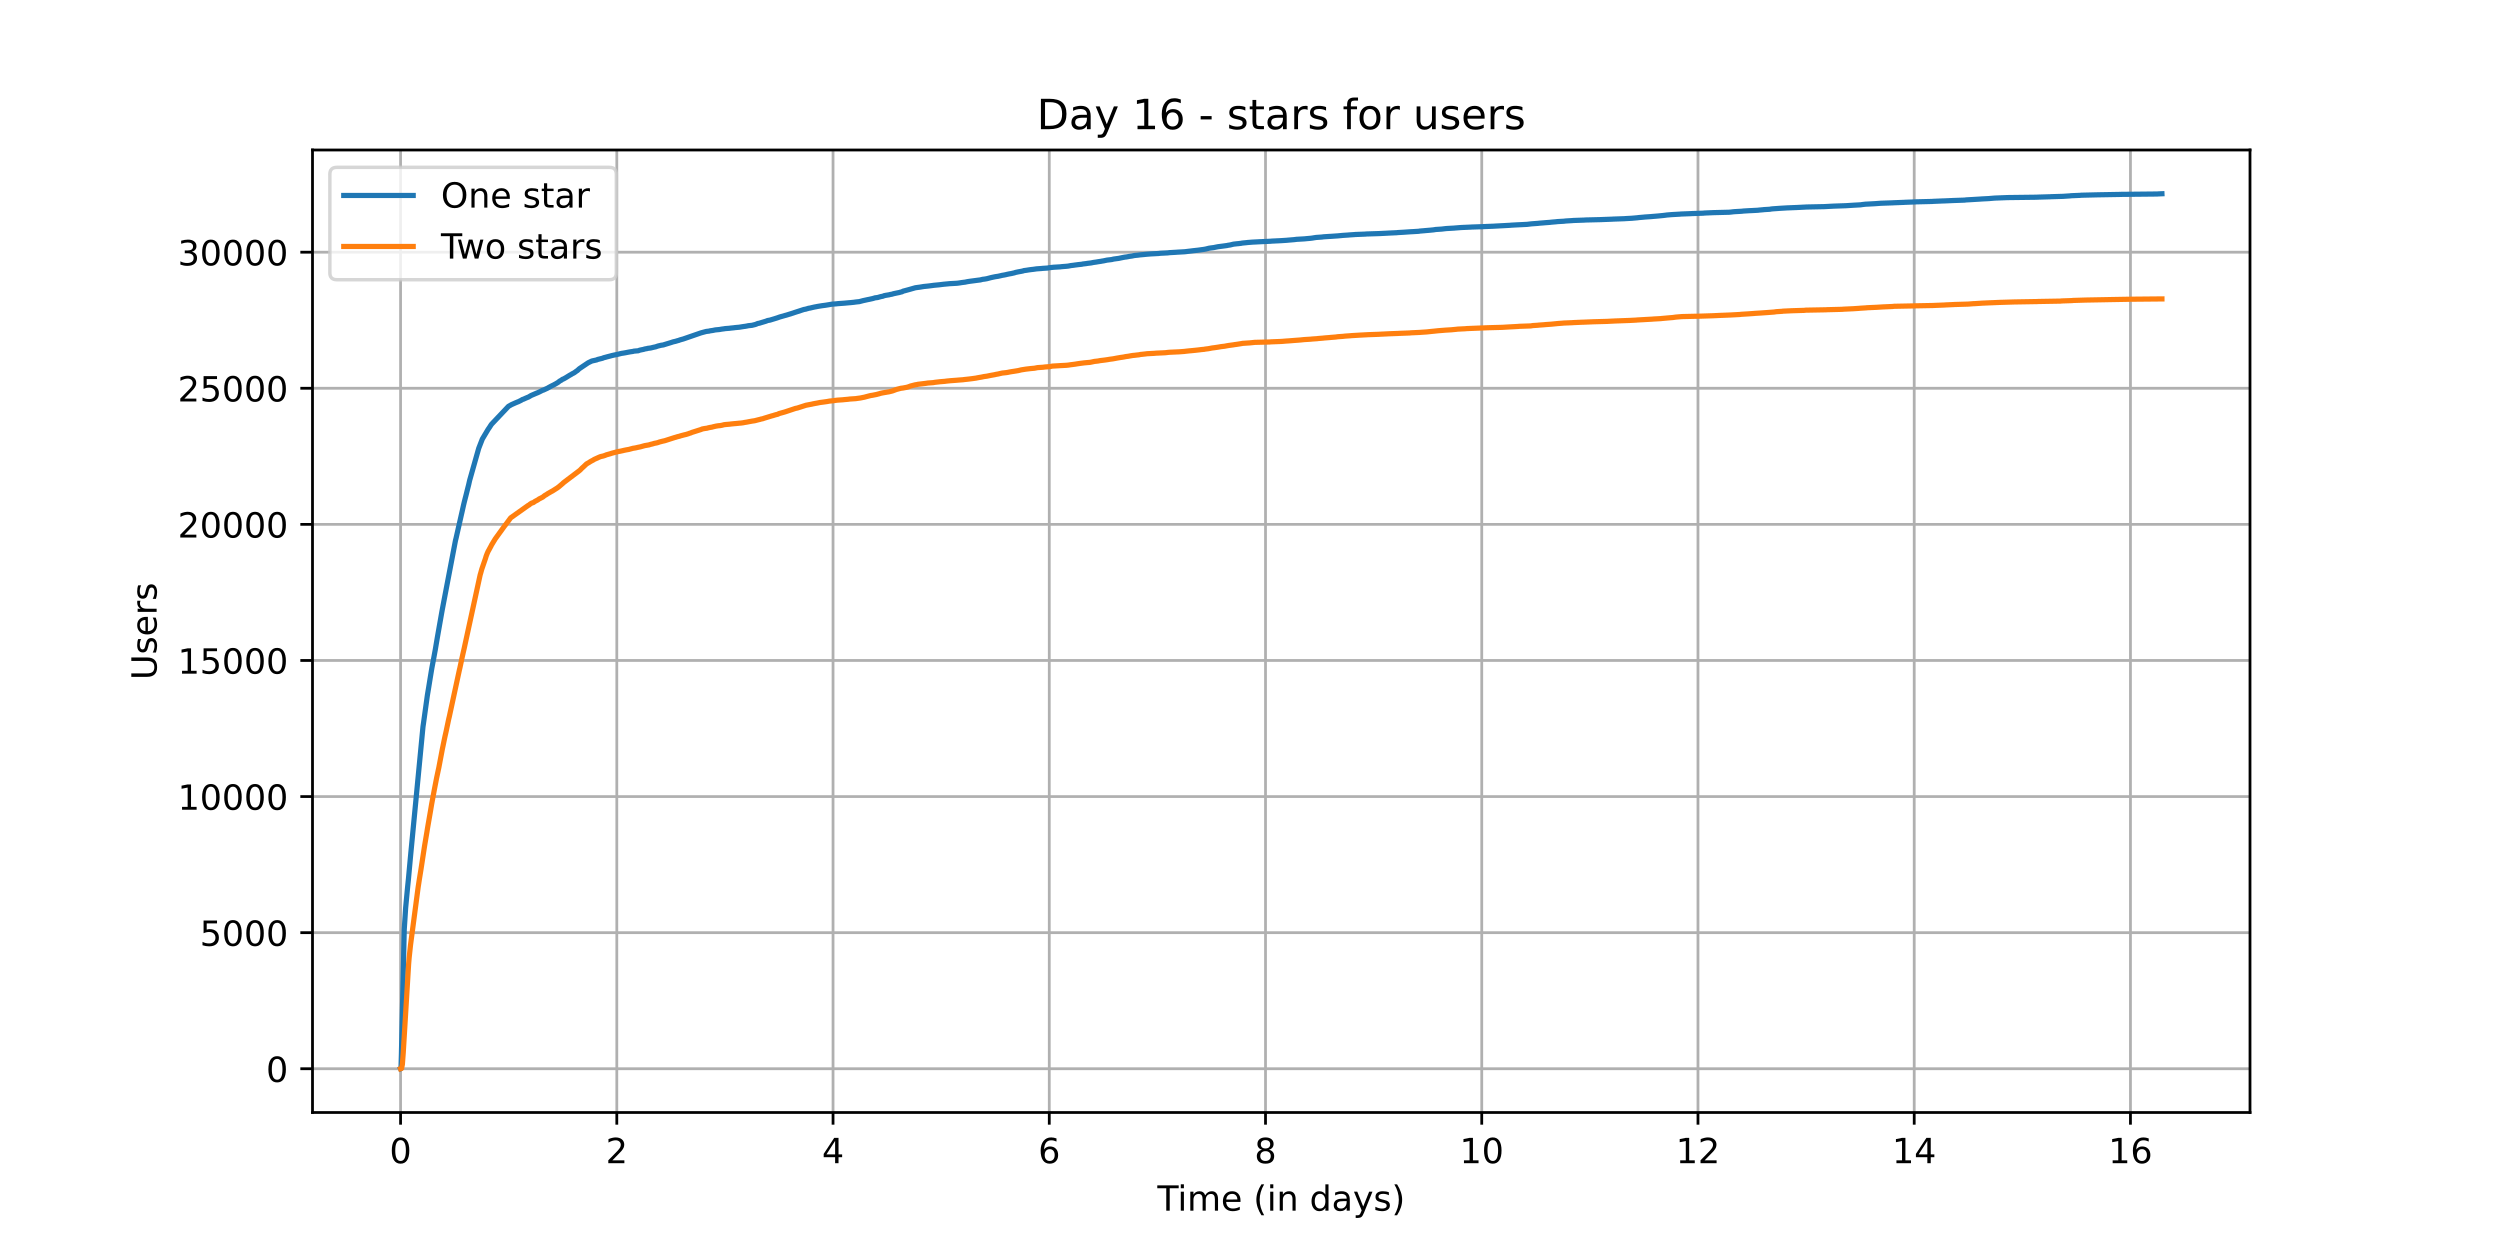 <?xml version="1.0" encoding="utf-8" standalone="no"?>
<!DOCTYPE svg PUBLIC "-//W3C//DTD SVG 1.1//EN"
  "http://www.w3.org/Graphics/SVG/1.1/DTD/svg11.dtd">
<!-- Created with matplotlib (https://matplotlib.org/) -->
<svg height="360pt" version="1.1" viewBox="0 0 720 360" width="720pt" xmlns="http://www.w3.org/2000/svg" xmlns:xlink="http://www.w3.org/1999/xlink">
 <defs>
  <style type="text/css">*{stroke-linecap:butt;stroke-linejoin:round;}</style>
 </defs>
 <g id="figure_1">
  <g id="patch_1">
   <path d="M 0 360 
L 720 360 
L 720 0 
L 0 0 
z
" style="fill:#ffffff;"/>
  </g>
  <g id="axes_1">
   <g id="patch_2">
    <path d="M 90 320.4 
L 648 320.4 
L 648 43.2 
L 90 43.2 
z
" style="fill:#ffffff;"/>
   </g>
   <g id="matplotlib.axis_1">
    <g id="xtick_1">
     <g id="line2d_1">
      <path clip-path="url(#p5a1fbe85b2)" d="M 115.364 320.4 
L 115.364 43.2 
" style="fill:none;stroke:#b0b0b0;stroke-linecap:square;stroke-width:0.8;"/>
     </g>
     <g id="line2d_2">
      <defs>
       <path d="M 0 0 
L 0 3.5 
" id="m11e5a90ba0" style="stroke:#000000;stroke-width:0.8;"/>
      </defs>
      <g>
       <use style="stroke:#000000;stroke-width:0.8;" x="115.364" xlink:href="#m11e5a90ba0" y="320.4"/>
      </g>
     </g>
     <g id="text_1">
      <!-- 0 -->
      <g transform="translate(112.182 334.998)scale(0.1 -0.1)">
       <defs>
        <path d="M 31.781 66.406 
Q 24.172 66.406 20.328 58.906 
Q 16.5 51.422 16.5 36.375 
Q 16.5 21.391 20.328 13.891 
Q 24.172 6.391 31.781 6.391 
Q 39.453 6.391 43.281 13.891 
Q 47.125 21.391 47.125 36.375 
Q 47.125 51.422 43.281 58.906 
Q 39.453 66.406 31.781 66.406 
z
M 31.781 74.219 
Q 44.047 74.219 50.516 64.516 
Q 56.984 54.828 56.984 36.375 
Q 56.984 17.969 50.516 8.266 
Q 44.047 -1.422 31.781 -1.422 
Q 19.531 -1.422 13.062 8.266 
Q 6.594 17.969 6.594 36.375 
Q 6.594 54.828 13.062 64.516 
Q 19.531 74.219 31.781 74.219 
z
" id="DejaVuSans-48"/>
       </defs>
       <use xlink:href="#DejaVuSans-48"/>
      </g>
     </g>
    </g>
    <g id="xtick_2">
     <g id="line2d_3">
      <path clip-path="url(#p5a1fbe85b2)" d="M 177.639 320.4 
L 177.639 43.2 
" style="fill:none;stroke:#b0b0b0;stroke-linecap:square;stroke-width:0.8;"/>
     </g>
     <g id="line2d_4">
      <g>
       <use style="stroke:#000000;stroke-width:0.8;" x="177.639" xlink:href="#m11e5a90ba0" y="320.4"/>
      </g>
     </g>
     <g id="text_2">
      <!-- 2 -->
      <g transform="translate(174.458 334.998)scale(0.1 -0.1)">
       <defs>
        <path d="M 19.188 8.297 
L 53.609 8.297 
L 53.609 0 
L 7.328 0 
L 7.328 8.297 
Q 12.938 14.109 22.625 23.891 
Q 32.328 33.688 34.812 36.531 
Q 39.547 41.844 41.422 45.531 
Q 43.312 49.219 43.312 52.781 
Q 43.312 58.594 39.234 62.25 
Q 35.156 65.922 28.609 65.922 
Q 23.969 65.922 18.812 64.312 
Q 13.672 62.703 7.812 59.422 
L 7.812 69.391 
Q 13.766 71.781 18.938 73 
Q 24.125 74.219 28.422 74.219 
Q 39.75 74.219 46.484 68.547 
Q 53.219 62.891 53.219 53.422 
Q 53.219 48.922 51.531 44.891 
Q 49.859 40.875 45.406 35.406 
Q 44.188 33.984 37.641 27.219 
Q 31.109 20.453 19.188 8.297 
z
" id="DejaVuSans-50"/>
       </defs>
       <use xlink:href="#DejaVuSans-50"/>
      </g>
     </g>
    </g>
    <g id="xtick_3">
     <g id="line2d_5">
      <path clip-path="url(#p5a1fbe85b2)" d="M 239.915 320.4 
L 239.915 43.2 
" style="fill:none;stroke:#b0b0b0;stroke-linecap:square;stroke-width:0.8;"/>
     </g>
     <g id="line2d_6">
      <g>
       <use style="stroke:#000000;stroke-width:0.8;" x="239.915" xlink:href="#m11e5a90ba0" y="320.4"/>
      </g>
     </g>
     <g id="text_3">
      <!-- 4 -->
      <g transform="translate(236.734 334.998)scale(0.1 -0.1)">
       <defs>
        <path d="M 37.797 64.312 
L 12.891 25.391 
L 37.797 25.391 
z
M 35.203 72.906 
L 47.609 72.906 
L 47.609 25.391 
L 58.016 25.391 
L 58.016 17.188 
L 47.609 17.188 
L 47.609 0 
L 37.797 0 
L 37.797 17.188 
L 4.891 17.188 
L 4.891 26.703 
z
" id="DejaVuSans-52"/>
       </defs>
       <use xlink:href="#DejaVuSans-52"/>
      </g>
     </g>
    </g>
    <g id="xtick_4">
     <g id="line2d_7">
      <path clip-path="url(#p5a1fbe85b2)" d="M 302.191 320.4 
L 302.191 43.2 
" style="fill:none;stroke:#b0b0b0;stroke-linecap:square;stroke-width:0.8;"/>
     </g>
     <g id="line2d_8">
      <g>
       <use style="stroke:#000000;stroke-width:0.8;" x="302.191" xlink:href="#m11e5a90ba0" y="320.4"/>
      </g>
     </g>
     <g id="text_4">
      <!-- 6 -->
      <g transform="translate(299.01 334.998)scale(0.1 -0.1)">
       <defs>
        <path d="M 33.016 40.375 
Q 26.375 40.375 22.484 35.828 
Q 18.609 31.297 18.609 23.391 
Q 18.609 15.531 22.484 10.953 
Q 26.375 6.391 33.016 6.391 
Q 39.656 6.391 43.531 10.953 
Q 47.406 15.531 47.406 23.391 
Q 47.406 31.297 43.531 35.828 
Q 39.656 40.375 33.016 40.375 
z
M 52.594 71.297 
L 52.594 62.312 
Q 48.875 64.062 45.094 64.984 
Q 41.312 65.922 37.594 65.922 
Q 27.828 65.922 22.672 59.328 
Q 17.531 52.734 16.797 39.406 
Q 19.672 43.656 24.016 45.922 
Q 28.375 48.188 33.594 48.188 
Q 44.578 48.188 50.953 41.516 
Q 57.328 34.859 57.328 23.391 
Q 57.328 12.156 50.688 5.359 
Q 44.047 -1.422 33.016 -1.422 
Q 20.359 -1.422 13.672 8.266 
Q 6.984 17.969 6.984 36.375 
Q 6.984 53.656 15.188 63.938 
Q 23.391 74.219 37.203 74.219 
Q 40.922 74.219 44.703 73.484 
Q 48.484 72.75 52.594 71.297 
z
" id="DejaVuSans-54"/>
       </defs>
       <use xlink:href="#DejaVuSans-54"/>
      </g>
     </g>
    </g>
    <g id="xtick_5">
     <g id="line2d_9">
      <path clip-path="url(#p5a1fbe85b2)" d="M 364.467 320.4 
L 364.467 43.2 
" style="fill:none;stroke:#b0b0b0;stroke-linecap:square;stroke-width:0.8;"/>
     </g>
     <g id="line2d_10">
      <g>
       <use style="stroke:#000000;stroke-width:0.8;" x="364.467" xlink:href="#m11e5a90ba0" y="320.4"/>
      </g>
     </g>
     <g id="text_5">
      <!-- 8 -->
      <g transform="translate(361.285 334.998)scale(0.1 -0.1)">
       <defs>
        <path d="M 31.781 34.625 
Q 24.75 34.625 20.719 30.859 
Q 16.703 27.094 16.703 20.516 
Q 16.703 13.922 20.719 10.156 
Q 24.75 6.391 31.781 6.391 
Q 38.812 6.391 42.859 10.172 
Q 46.922 13.969 46.922 20.516 
Q 46.922 27.094 42.891 30.859 
Q 38.875 34.625 31.781 34.625 
z
M 21.922 38.812 
Q 15.578 40.375 12.031 44.719 
Q 8.5 49.078 8.5 55.328 
Q 8.5 64.062 14.719 69.141 
Q 20.953 74.219 31.781 74.219 
Q 42.672 74.219 48.875 69.141 
Q 55.078 64.062 55.078 55.328 
Q 55.078 49.078 51.531 44.719 
Q 48 40.375 41.703 38.812 
Q 48.828 37.156 52.797 32.312 
Q 56.781 27.484 56.781 20.516 
Q 56.781 9.906 50.312 4.234 
Q 43.844 -1.422 31.781 -1.422 
Q 19.734 -1.422 13.25 4.234 
Q 6.781 9.906 6.781 20.516 
Q 6.781 27.484 10.781 32.312 
Q 14.797 37.156 21.922 38.812 
z
M 18.312 54.391 
Q 18.312 48.734 21.844 45.562 
Q 25.391 42.391 31.781 42.391 
Q 38.141 42.391 41.719 45.562 
Q 45.312 48.734 45.312 54.391 
Q 45.312 60.062 41.719 63.234 
Q 38.141 66.406 31.781 66.406 
Q 25.391 66.406 21.844 63.234 
Q 18.312 60.062 18.312 54.391 
z
" id="DejaVuSans-56"/>
       </defs>
       <use xlink:href="#DejaVuSans-56"/>
      </g>
     </g>
    </g>
    <g id="xtick_6">
     <g id="line2d_11">
      <path clip-path="url(#p5a1fbe85b2)" d="M 426.742 320.4 
L 426.742 43.2 
" style="fill:none;stroke:#b0b0b0;stroke-linecap:square;stroke-width:0.8;"/>
     </g>
     <g id="line2d_12">
      <g>
       <use style="stroke:#000000;stroke-width:0.8;" x="426.742" xlink:href="#m11e5a90ba0" y="320.4"/>
      </g>
     </g>
     <g id="text_6">
      <!-- 10 -->
      <g transform="translate(420.38 334.998)scale(0.1 -0.1)">
       <defs>
        <path d="M 12.406 8.297 
L 28.516 8.297 
L 28.516 63.922 
L 10.984 60.406 
L 10.984 69.391 
L 28.422 72.906 
L 38.281 72.906 
L 38.281 8.297 
L 54.391 8.297 
L 54.391 0 
L 12.406 0 
z
" id="DejaVuSans-49"/>
       </defs>
       <use xlink:href="#DejaVuSans-49"/>
       <use x="63.623" xlink:href="#DejaVuSans-48"/>
      </g>
     </g>
    </g>
    <g id="xtick_7">
     <g id="line2d_13">
      <path clip-path="url(#p5a1fbe85b2)" d="M 489.018 320.4 
L 489.018 43.2 
" style="fill:none;stroke:#b0b0b0;stroke-linecap:square;stroke-width:0.8;"/>
     </g>
     <g id="line2d_14">
      <g>
       <use style="stroke:#000000;stroke-width:0.8;" x="489.018" xlink:href="#m11e5a90ba0" y="320.4"/>
      </g>
     </g>
     <g id="text_7">
      <!-- 12 -->
      <g transform="translate(482.656 334.998)scale(0.1 -0.1)">
       <use xlink:href="#DejaVuSans-49"/>
       <use x="63.623" xlink:href="#DejaVuSans-50"/>
      </g>
     </g>
    </g>
    <g id="xtick_8">
     <g id="line2d_15">
      <path clip-path="url(#p5a1fbe85b2)" d="M 551.294 320.4 
L 551.294 43.2 
" style="fill:none;stroke:#b0b0b0;stroke-linecap:square;stroke-width:0.8;"/>
     </g>
     <g id="line2d_16">
      <g>
       <use style="stroke:#000000;stroke-width:0.8;" x="551.294" xlink:href="#m11e5a90ba0" y="320.4"/>
      </g>
     </g>
     <g id="text_8">
      <!-- 14 -->
      <g transform="translate(544.931 334.998)scale(0.1 -0.1)">
       <use xlink:href="#DejaVuSans-49"/>
       <use x="63.623" xlink:href="#DejaVuSans-52"/>
      </g>
     </g>
    </g>
    <g id="xtick_9">
     <g id="line2d_17">
      <path clip-path="url(#p5a1fbe85b2)" d="M 613.57 320.4 
L 613.57 43.2 
" style="fill:none;stroke:#b0b0b0;stroke-linecap:square;stroke-width:0.8;"/>
     </g>
     <g id="line2d_18">
      <g>
       <use style="stroke:#000000;stroke-width:0.8;" x="613.57" xlink:href="#m11e5a90ba0" y="320.4"/>
      </g>
     </g>
     <g id="text_9">
      <!-- 16 -->
      <g transform="translate(607.207 334.998)scale(0.1 -0.1)">
       <use xlink:href="#DejaVuSans-49"/>
       <use x="63.623" xlink:href="#DejaVuSans-54"/>
      </g>
     </g>
    </g>
    <g id="text_10">
     <!-- Time (in days) -->
     <g transform="translate(333.327 348.677)scale(0.1 -0.1)">
      <defs>
       <path d="M -0.297 72.906 
L 61.375 72.906 
L 61.375 64.594 
L 35.5 64.594 
L 35.5 0 
L 25.594 0 
L 25.594 64.594 
L -0.297 64.594 
z
" id="DejaVuSans-84"/>
       <path d="M 9.422 54.688 
L 18.406 54.688 
L 18.406 0 
L 9.422 0 
z
M 9.422 75.984 
L 18.406 75.984 
L 18.406 64.594 
L 9.422 64.594 
z
" id="DejaVuSans-105"/>
       <path d="M 52 44.188 
Q 55.375 50.25 60.062 53.125 
Q 64.75 56 71.094 56 
Q 79.641 56 84.281 50.016 
Q 88.922 44.047 88.922 33.016 
L 88.922 0 
L 79.891 0 
L 79.891 32.719 
Q 79.891 40.578 77.094 44.375 
Q 74.312 48.188 68.609 48.188 
Q 61.625 48.188 57.562 43.547 
Q 53.516 38.922 53.516 30.906 
L 53.516 0 
L 44.484 0 
L 44.484 32.719 
Q 44.484 40.625 41.703 44.406 
Q 38.922 48.188 33.109 48.188 
Q 26.219 48.188 22.156 43.531 
Q 18.109 38.875 18.109 30.906 
L 18.109 0 
L 9.078 0 
L 9.078 54.688 
L 18.109 54.688 
L 18.109 46.188 
Q 21.188 51.219 25.484 53.609 
Q 29.781 56 35.688 56 
Q 41.656 56 45.828 52.969 
Q 50 49.953 52 44.188 
z
" id="DejaVuSans-109"/>
       <path d="M 56.203 29.594 
L 56.203 25.203 
L 14.891 25.203 
Q 15.484 15.922 20.484 11.062 
Q 25.484 6.203 34.422 6.203 
Q 39.594 6.203 44.453 7.469 
Q 49.312 8.734 54.109 11.281 
L 54.109 2.781 
Q 49.266 0.734 44.188 -0.344 
Q 39.109 -1.422 33.891 -1.422 
Q 20.797 -1.422 13.156 6.188 
Q 5.516 13.812 5.516 26.812 
Q 5.516 40.234 12.766 48.109 
Q 20.016 56 32.328 56 
Q 43.359 56 49.781 48.891 
Q 56.203 41.797 56.203 29.594 
z
M 47.219 32.234 
Q 47.125 39.594 43.094 43.984 
Q 39.062 48.391 32.422 48.391 
Q 24.906 48.391 20.391 44.141 
Q 15.875 39.891 15.188 32.172 
z
" id="DejaVuSans-101"/>
       <path id="DejaVuSans-32"/>
       <path d="M 31 75.875 
Q 24.469 64.656 21.281 53.656 
Q 18.109 42.672 18.109 31.391 
Q 18.109 20.125 21.312 9.062 
Q 24.516 -2 31 -13.188 
L 23.188 -13.188 
Q 15.875 -1.703 12.234 9.375 
Q 8.594 20.453 8.594 31.391 
Q 8.594 42.281 12.203 53.312 
Q 15.828 64.359 23.188 75.875 
z
" id="DejaVuSans-40"/>
       <path d="M 54.891 33.016 
L 54.891 0 
L 45.906 0 
L 45.906 32.719 
Q 45.906 40.484 42.875 44.328 
Q 39.844 48.188 33.797 48.188 
Q 26.516 48.188 22.312 43.547 
Q 18.109 38.922 18.109 30.906 
L 18.109 0 
L 9.078 0 
L 9.078 54.688 
L 18.109 54.688 
L 18.109 46.188 
Q 21.344 51.125 25.703 53.562 
Q 30.078 56 35.797 56 
Q 45.219 56 50.047 50.172 
Q 54.891 44.344 54.891 33.016 
z
" id="DejaVuSans-110"/>
       <path d="M 45.406 46.391 
L 45.406 75.984 
L 54.391 75.984 
L 54.391 0 
L 45.406 0 
L 45.406 8.203 
Q 42.578 3.328 38.25 0.953 
Q 33.938 -1.422 27.875 -1.422 
Q 17.969 -1.422 11.734 6.484 
Q 5.516 14.406 5.516 27.297 
Q 5.516 40.188 11.734 48.094 
Q 17.969 56 27.875 56 
Q 33.938 56 38.25 53.625 
Q 42.578 51.266 45.406 46.391 
z
M 14.797 27.297 
Q 14.797 17.391 18.875 11.75 
Q 22.953 6.109 30.078 6.109 
Q 37.203 6.109 41.297 11.75 
Q 45.406 17.391 45.406 27.297 
Q 45.406 37.203 41.297 42.844 
Q 37.203 48.484 30.078 48.484 
Q 22.953 48.484 18.875 42.844 
Q 14.797 37.203 14.797 27.297 
z
" id="DejaVuSans-100"/>
       <path d="M 34.281 27.484 
Q 23.391 27.484 19.188 25 
Q 14.984 22.516 14.984 16.5 
Q 14.984 11.719 18.141 8.906 
Q 21.297 6.109 26.703 6.109 
Q 34.188 6.109 38.703 11.406 
Q 43.219 16.703 43.219 25.484 
L 43.219 27.484 
z
M 52.203 31.203 
L 52.203 0 
L 43.219 0 
L 43.219 8.297 
Q 40.141 3.328 35.547 0.953 
Q 30.953 -1.422 24.312 -1.422 
Q 15.922 -1.422 10.953 3.297 
Q 6 8.016 6 15.922 
Q 6 25.141 12.172 29.828 
Q 18.359 34.516 30.609 34.516 
L 43.219 34.516 
L 43.219 35.406 
Q 43.219 41.609 39.141 45 
Q 35.062 48.391 27.688 48.391 
Q 23 48.391 18.547 47.266 
Q 14.109 46.141 10.016 43.891 
L 10.016 52.203 
Q 14.938 54.109 19.578 55.047 
Q 24.219 56 28.609 56 
Q 40.484 56 46.344 49.844 
Q 52.203 43.703 52.203 31.203 
z
" id="DejaVuSans-97"/>
       <path d="M 32.172 -5.078 
Q 28.375 -14.844 24.75 -17.812 
Q 21.141 -20.797 15.094 -20.797 
L 7.906 -20.797 
L 7.906 -13.281 
L 13.188 -13.281 
Q 16.891 -13.281 18.938 -11.516 
Q 21 -9.766 23.484 -3.219 
L 25.094 0.875 
L 2.984 54.688 
L 12.5 54.688 
L 29.594 11.922 
L 46.688 54.688 
L 56.203 54.688 
z
" id="DejaVuSans-121"/>
       <path d="M 44.281 53.078 
L 44.281 44.578 
Q 40.484 46.531 36.375 47.5 
Q 32.281 48.484 27.875 48.484 
Q 21.188 48.484 17.844 46.438 
Q 14.5 44.391 14.5 40.281 
Q 14.5 37.156 16.891 35.375 
Q 19.281 33.594 26.516 31.984 
L 29.594 31.297 
Q 39.156 29.25 43.188 25.516 
Q 47.219 21.781 47.219 15.094 
Q 47.219 7.469 41.188 3.016 
Q 35.156 -1.422 24.609 -1.422 
Q 20.219 -1.422 15.453 -0.562 
Q 10.688 0.297 5.422 2 
L 5.422 11.281 
Q 10.406 8.688 15.234 7.391 
Q 20.062 6.109 24.812 6.109 
Q 31.156 6.109 34.562 8.281 
Q 37.984 10.453 37.984 14.406 
Q 37.984 18.062 35.516 20.016 
Q 33.062 21.969 24.703 23.781 
L 21.578 24.516 
Q 13.234 26.266 9.516 29.906 
Q 5.812 33.547 5.812 39.891 
Q 5.812 47.609 11.281 51.797 
Q 16.75 56 26.812 56 
Q 31.781 56 36.172 55.266 
Q 40.578 54.547 44.281 53.078 
z
" id="DejaVuSans-115"/>
       <path d="M 8.016 75.875 
L 15.828 75.875 
Q 23.141 64.359 26.781 53.312 
Q 30.422 42.281 30.422 31.391 
Q 30.422 20.453 26.781 9.375 
Q 23.141 -1.703 15.828 -13.188 
L 8.016 -13.188 
Q 14.5 -2 17.703 9.062 
Q 20.906 20.125 20.906 31.391 
Q 20.906 42.672 17.703 53.656 
Q 14.5 64.656 8.016 75.875 
z
" id="DejaVuSans-41"/>
      </defs>
      <use xlink:href="#DejaVuSans-84"/>
      <use x="57.959" xlink:href="#DejaVuSans-105"/>
      <use x="85.742" xlink:href="#DejaVuSans-109"/>
      <use x="183.154" xlink:href="#DejaVuSans-101"/>
      <use x="244.678" xlink:href="#DejaVuSans-32"/>
      <use x="276.465" xlink:href="#DejaVuSans-40"/>
      <use x="315.479" xlink:href="#DejaVuSans-105"/>
      <use x="343.262" xlink:href="#DejaVuSans-110"/>
      <use x="406.641" xlink:href="#DejaVuSans-32"/>
      <use x="438.428" xlink:href="#DejaVuSans-100"/>
      <use x="501.904" xlink:href="#DejaVuSans-97"/>
      <use x="563.184" xlink:href="#DejaVuSans-121"/>
      <use x="622.363" xlink:href="#DejaVuSans-115"/>
      <use x="674.463" xlink:href="#DejaVuSans-41"/>
     </g>
    </g>
   </g>
   <g id="matplotlib.axis_2">
    <g id="ytick_1">
     <g id="line2d_19">
      <path clip-path="url(#p5a1fbe85b2)" d="M 90 307.8 
L 648 307.8 
" style="fill:none;stroke:#b0b0b0;stroke-linecap:square;stroke-width:0.8;"/>
     </g>
     <g id="line2d_20">
      <defs>
       <path d="M 0 0 
L -3.5 0 
" id="m08d79f3381" style="stroke:#000000;stroke-width:0.8;"/>
      </defs>
      <g>
       <use style="stroke:#000000;stroke-width:0.8;" x="90" xlink:href="#m08d79f3381" y="307.8"/>
      </g>
     </g>
     <g id="text_11">
      <!-- 0 -->
      <g transform="translate(76.638 311.599)scale(0.1 -0.1)">
       <use xlink:href="#DejaVuSans-48"/>
      </g>
     </g>
    </g>
    <g id="ytick_2">
     <g id="line2d_21">
      <path clip-path="url(#p5a1fbe85b2)" d="M 90 268.605 
L 648 268.605 
" style="fill:none;stroke:#b0b0b0;stroke-linecap:square;stroke-width:0.8;"/>
     </g>
     <g id="line2d_22">
      <g>
       <use style="stroke:#000000;stroke-width:0.8;" x="90" xlink:href="#m08d79f3381" y="268.605"/>
      </g>
     </g>
     <g id="text_12">
      <!-- 5000 -->
      <g transform="translate(57.55 272.404)scale(0.1 -0.1)">
       <defs>
        <path d="M 10.797 72.906 
L 49.516 72.906 
L 49.516 64.594 
L 19.828 64.594 
L 19.828 46.734 
Q 21.969 47.469 24.109 47.828 
Q 26.266 48.188 28.422 48.188 
Q 40.625 48.188 47.75 41.5 
Q 54.891 34.812 54.891 23.391 
Q 54.891 11.625 47.562 5.094 
Q 40.234 -1.422 26.906 -1.422 
Q 22.312 -1.422 17.547 -0.641 
Q 12.797 0.141 7.719 1.703 
L 7.719 11.625 
Q 12.109 9.234 16.797 8.062 
Q 21.484 6.891 26.703 6.891 
Q 35.156 6.891 40.078 11.328 
Q 45.016 15.766 45.016 23.391 
Q 45.016 31 40.078 35.438 
Q 35.156 39.891 26.703 39.891 
Q 22.75 39.891 18.812 39.016 
Q 14.891 38.141 10.797 36.281 
z
" id="DejaVuSans-53"/>
       </defs>
       <use xlink:href="#DejaVuSans-53"/>
       <use x="63.623" xlink:href="#DejaVuSans-48"/>
       <use x="127.246" xlink:href="#DejaVuSans-48"/>
       <use x="190.869" xlink:href="#DejaVuSans-48"/>
      </g>
     </g>
    </g>
    <g id="ytick_3">
     <g id="line2d_23">
      <path clip-path="url(#p5a1fbe85b2)" d="M 90 229.41 
L 648 229.41 
" style="fill:none;stroke:#b0b0b0;stroke-linecap:square;stroke-width:0.8;"/>
     </g>
     <g id="line2d_24">
      <g>
       <use style="stroke:#000000;stroke-width:0.8;" x="90" xlink:href="#m08d79f3381" y="229.41"/>
      </g>
     </g>
     <g id="text_13">
      <!-- 10000 -->
      <g transform="translate(51.188 233.209)scale(0.1 -0.1)">
       <use xlink:href="#DejaVuSans-49"/>
       <use x="63.623" xlink:href="#DejaVuSans-48"/>
       <use x="127.246" xlink:href="#DejaVuSans-48"/>
       <use x="190.869" xlink:href="#DejaVuSans-48"/>
       <use x="254.492" xlink:href="#DejaVuSans-48"/>
      </g>
     </g>
    </g>
    <g id="ytick_4">
     <g id="line2d_25">
      <path clip-path="url(#p5a1fbe85b2)" d="M 90 190.215 
L 648 190.215 
" style="fill:none;stroke:#b0b0b0;stroke-linecap:square;stroke-width:0.8;"/>
     </g>
     <g id="line2d_26">
      <g>
       <use style="stroke:#000000;stroke-width:0.8;" x="90" xlink:href="#m08d79f3381" y="190.215"/>
      </g>
     </g>
     <g id="text_14">
      <!-- 15000 -->
      <g transform="translate(51.188 194.014)scale(0.1 -0.1)">
       <use xlink:href="#DejaVuSans-49"/>
       <use x="63.623" xlink:href="#DejaVuSans-53"/>
       <use x="127.246" xlink:href="#DejaVuSans-48"/>
       <use x="190.869" xlink:href="#DejaVuSans-48"/>
       <use x="254.492" xlink:href="#DejaVuSans-48"/>
      </g>
     </g>
    </g>
    <g id="ytick_5">
     <g id="line2d_27">
      <path clip-path="url(#p5a1fbe85b2)" d="M 90 151.02 
L 648 151.02 
" style="fill:none;stroke:#b0b0b0;stroke-linecap:square;stroke-width:0.8;"/>
     </g>
     <g id="line2d_28">
      <g>
       <use style="stroke:#000000;stroke-width:0.8;" x="90" xlink:href="#m08d79f3381" y="151.02"/>
      </g>
     </g>
     <g id="text_15">
      <!-- 20000 -->
      <g transform="translate(51.188 154.819)scale(0.1 -0.1)">
       <use xlink:href="#DejaVuSans-50"/>
       <use x="63.623" xlink:href="#DejaVuSans-48"/>
       <use x="127.246" xlink:href="#DejaVuSans-48"/>
       <use x="190.869" xlink:href="#DejaVuSans-48"/>
       <use x="254.492" xlink:href="#DejaVuSans-48"/>
      </g>
     </g>
    </g>
    <g id="ytick_6">
     <g id="line2d_29">
      <path clip-path="url(#p5a1fbe85b2)" d="M 90 111.825 
L 648 111.825 
" style="fill:none;stroke:#b0b0b0;stroke-linecap:square;stroke-width:0.8;"/>
     </g>
     <g id="line2d_30">
      <g>
       <use style="stroke:#000000;stroke-width:0.8;" x="90" xlink:href="#m08d79f3381" y="111.825"/>
      </g>
     </g>
     <g id="text_16">
      <!-- 25000 -->
      <g transform="translate(51.188 115.624)scale(0.1 -0.1)">
       <use xlink:href="#DejaVuSans-50"/>
       <use x="63.623" xlink:href="#DejaVuSans-53"/>
       <use x="127.246" xlink:href="#DejaVuSans-48"/>
       <use x="190.869" xlink:href="#DejaVuSans-48"/>
       <use x="254.492" xlink:href="#DejaVuSans-48"/>
      </g>
     </g>
    </g>
    <g id="ytick_7">
     <g id="line2d_31">
      <path clip-path="url(#p5a1fbe85b2)" d="M 90 72.63 
L 648 72.63 
" style="fill:none;stroke:#b0b0b0;stroke-linecap:square;stroke-width:0.8;"/>
     </g>
     <g id="line2d_32">
      <g>
       <use style="stroke:#000000;stroke-width:0.8;" x="90" xlink:href="#m08d79f3381" y="72.63"/>
      </g>
     </g>
     <g id="text_17">
      <!-- 30000 -->
      <g transform="translate(51.188 76.43)scale(0.1 -0.1)">
       <defs>
        <path d="M 40.578 39.312 
Q 47.656 37.797 51.625 33 
Q 55.609 28.219 55.609 21.188 
Q 55.609 10.406 48.188 4.484 
Q 40.766 -1.422 27.094 -1.422 
Q 22.516 -1.422 17.656 -0.516 
Q 12.797 0.391 7.625 2.203 
L 7.625 11.719 
Q 11.719 9.328 16.594 8.109 
Q 21.484 6.891 26.812 6.891 
Q 36.078 6.891 40.938 10.547 
Q 45.797 14.203 45.797 21.188 
Q 45.797 27.641 41.281 31.266 
Q 36.766 34.906 28.719 34.906 
L 20.219 34.906 
L 20.219 43.016 
L 29.109 43.016 
Q 36.375 43.016 40.234 45.922 
Q 44.094 48.828 44.094 54.297 
Q 44.094 59.906 40.109 62.906 
Q 36.141 65.922 28.719 65.922 
Q 24.656 65.922 20.016 65.031 
Q 15.375 64.156 9.812 62.312 
L 9.812 71.094 
Q 15.438 72.656 20.344 73.438 
Q 25.25 74.219 29.594 74.219 
Q 40.828 74.219 47.359 69.109 
Q 53.906 64.016 53.906 55.328 
Q 53.906 49.266 50.438 45.094 
Q 46.969 40.922 40.578 39.312 
z
" id="DejaVuSans-51"/>
       </defs>
       <use xlink:href="#DejaVuSans-51"/>
       <use x="63.623" xlink:href="#DejaVuSans-48"/>
       <use x="127.246" xlink:href="#DejaVuSans-48"/>
       <use x="190.869" xlink:href="#DejaVuSans-48"/>
       <use x="254.492" xlink:href="#DejaVuSans-48"/>
      </g>
     </g>
    </g>
    <g id="text_18">
     <!-- Users -->
     <g transform="translate(45.108 195.801)rotate(-90)scale(0.1 -0.1)">
      <defs>
       <path d="M 8.688 72.906 
L 18.609 72.906 
L 18.609 28.609 
Q 18.609 16.891 22.844 11.734 
Q 27.094 6.594 36.625 6.594 
Q 46.094 6.594 50.344 11.734 
Q 54.594 16.891 54.594 28.609 
L 54.594 72.906 
L 64.5 72.906 
L 64.5 27.391 
Q 64.5 13.141 57.438 5.859 
Q 50.391 -1.422 36.625 -1.422 
Q 22.797 -1.422 15.734 5.859 
Q 8.688 13.141 8.688 27.391 
z
" id="DejaVuSans-85"/>
       <path d="M 41.109 46.297 
Q 39.594 47.172 37.812 47.578 
Q 36.031 48 33.891 48 
Q 26.266 48 22.188 43.047 
Q 18.109 38.094 18.109 28.812 
L 18.109 0 
L 9.078 0 
L 9.078 54.688 
L 18.109 54.688 
L 18.109 46.188 
Q 20.953 51.172 25.484 53.578 
Q 30.031 56 36.531 56 
Q 37.453 56 38.578 55.875 
Q 39.703 55.766 41.062 55.516 
z
" id="DejaVuSans-114"/>
      </defs>
      <use xlink:href="#DejaVuSans-85"/>
      <use x="73.193" xlink:href="#DejaVuSans-115"/>
      <use x="125.293" xlink:href="#DejaVuSans-101"/>
      <use x="186.816" xlink:href="#DejaVuSans-114"/>
      <use x="227.93" xlink:href="#DejaVuSans-115"/>
     </g>
    </g>
   </g>
   <g id="line2d_33">
    <path clip-path="url(#p5a1fbe85b2)" d="M 115.364 307.8 
L 115.434 307.769 
L 115.498 307.196 
L 115.605 303.543 
L 116.42 267.743 
L 116.827 261.464 
L 117.384 255.545 
L 117.641 253.029 
L 118.306 245.809 
L 121.82 209.287 
L 121.97 208.261 
L 123.084 200.241 
L 123.491 197.788 
L 123.963 194.872 
L 124.37 192.418 
L 124.905 189.588 
L 125.356 187.142 
L 125.913 183.842 
L 127.264 176.16 
L 127.5 174.906 
L 128.507 169.622 
L 131.186 155.614 
L 131.335 155.049 
L 132.986 147.759 
L 133.136 147.109 
L 133.522 145.376 
L 133.758 144.404 
L 134.144 142.899 
L 134.316 142.217 
L 134.724 140.579 
L 134.981 139.575 
L 135.26 138.337 
L 137.875 129.11 
L 138.904 126.461 
L 140.554 123.686 
L 141.004 123.035 
L 141.39 122.424 
L 141.605 122.134 
L 146.427 117.038 
L 146.984 116.725 
L 147.305 116.536 
L 148.57 115.972 
L 148.784 115.886 
L 149.02 115.784 
L 149.234 115.713 
L 150.114 115.274 
L 150.458 115.055 
L 150.8 114.953 
L 151.315 114.71 
L 151.551 114.616 
L 151.808 114.491 
L 152.087 114.404 
L 152.237 114.326 
L 152.687 114.059 
L 152.987 113.887 
L 154.53 113.228 
L 154.701 113.166 
L 155.152 112.962 
L 155.387 112.852 
L 156.201 112.437 
L 156.523 112.335 
L 157.723 111.778 
L 158.045 111.582 
L 158.752 111.198 
L 159.566 110.798 
L 159.781 110.673 
L 159.952 110.587 
L 160.166 110.461 
L 160.68 110.156 
L 161.195 109.748 
L 161.731 109.458 
L 161.966 109.246 
L 162.288 109.136 
L 162.909 108.792 
L 164.023 108.102 
L 164.559 107.804 
L 164.795 107.647 
L 165.031 107.537 
L 165.31 107.388 
L 165.653 107.153 
L 166.103 106.816 
L 166.296 106.714 
L 166.661 106.354 
L 166.918 106.142 
L 169.255 104.574 
L 169.427 104.464 
L 170.435 103.978 
L 170.713 103.908 
L 171.442 103.751 
L 171.87 103.649 
L 172.128 103.524 
L 172.578 103.414 
L 173.52 103.179 
L 173.735 103.077 
L 174.056 102.975 
L 174.506 102.865 
L 174.699 102.803 
L 175.77 102.528 
L 176.156 102.418 
L 176.992 102.23 
L 177.57 102.121 
L 178.535 101.885 
L 178.984 101.776 
L 179.52 101.697 
L 180.142 101.588 
L 180.377 101.541 
L 180.934 101.431 
L 181.535 101.321 
L 182.284 101.211 
L 182.585 101.125 
L 183.806 101.023 
L 184.213 100.859 
L 184.706 100.749 
L 185.349 100.623 
L 185.649 100.521 
L 185.884 100.474 
L 186.357 100.396 
L 186.506 100.333 
L 187.385 100.224 
L 188.306 99.996 
L 188.842 99.886 
L 189.185 99.761 
L 189.506 99.651 
L 190.385 99.44 
L 191.07 99.338 
L 191.285 99.259 
L 193.149 98.687 
L 193.471 98.585 
L 193.792 98.475 
L 194.199 98.374 
L 194.435 98.327 
L 194.799 98.225 
L 195.121 98.123 
L 195.528 98.021 
L 195.765 97.911 
L 196.129 97.809 
L 196.322 97.754 
L 196.729 97.645 
L 201.832 95.881 
L 202.218 95.771 
L 203.397 95.457 
L 204.233 95.356 
L 204.512 95.277 
L 205.283 95.167 
L 206.033 95.011 
L 207.212 94.901 
L 207.812 94.791 
L 208.583 94.689 
L 208.819 94.642 
L 210.127 94.54 
L 210.363 94.501 
L 211.434 94.391 
L 211.67 94.352 
L 212.891 94.242 
L 213.47 94.148 
L 214.155 94.039 
L 214.648 93.976 
L 215.248 93.866 
L 215.505 93.803 
L 216.556 93.694 
L 217.477 93.466 
L 217.777 93.364 
L 218.227 93.168 
L 218.741 93.074 
L 218.913 93.012 
L 220.627 92.494 
L 220.884 92.385 
L 221.098 92.306 
L 221.741 92.196 
L 223.735 91.585 
L 224.035 91.483 
L 224.228 91.413 
L 224.528 91.303 
L 226.028 90.872 
L 226.457 90.762 
L 228.428 90.15 
L 228.728 90.041 
L 231.514 89.131 
L 232.114 89.022 
L 232.307 88.951 
L 232.671 88.857 
L 232.821 88.794 
L 233.335 88.716 
L 233.764 88.606 
L 234.557 88.426 
L 235.114 88.324 
L 235.371 88.269 
L 235.971 88.167 
L 236.657 88.057 
L 236.871 88.026 
L 237.707 87.916 
L 238.243 87.83 
L 238.907 87.72 
L 239.528 87.611 
L 240.878 87.501 
L 241.328 87.446 
L 242.871 87.336 
L 243.278 87.305 
L 244.457 87.195 
L 244.864 87.164 
L 245.935 87.054 
L 246.471 86.976 
L 247.5 86.866 
L 248.593 86.576 
L 249.107 86.466 
L 249.879 86.294 
L 250.414 86.192 
L 250.586 86.153 
L 251.357 85.98 
L 251.7 85.878 
L 252.021 85.776 
L 252.793 85.682 
L 252.986 85.62 
L 253.371 85.51 
L 253.672 85.424 
L 254.25 85.314 
L 254.657 85.149 
L 255.172 85.047 
L 255.407 85.008 
L 256.05 84.906 
L 256.35 84.82 
L 256.929 84.718 
L 257.25 84.608 
L 257.743 84.499 
L 258.494 84.342 
L 259.008 84.24 
L 259.308 84.146 
L 259.78 84.036 
L 260.08 83.856 
L 260.508 83.746 
L 261.751 83.409 
L 262.137 83.299 
L 263.616 82.876 
L 264.408 82.766 
L 264.858 82.711 
L 265.501 82.602 
L 266.08 82.507 
L 267.173 82.398 
L 267.644 82.343 
L 268.48 82.233 
L 268.994 82.163 
L 270.151 82.053 
L 270.559 82.014 
L 271.416 81.904 
L 271.823 81.857 
L 273.002 81.747 
L 273.43 81.7 
L 275.423 81.59 
L 275.852 81.551 
L 276.623 81.441 
L 276.859 81.394 
L 277.716 81.285 
L 277.932 81.261 
L 278.639 81.112 
L 279.367 81.002 
L 281.618 80.704 
L 282.389 80.61 
L 282.582 80.548 
L 283.053 80.438 
L 283.482 80.391 
L 284.146 80.281 
L 284.425 80.211 
L 285.453 79.944 
L 285.946 79.834 
L 286.675 79.685 
L 287.425 79.576 
L 288.196 79.403 
L 288.646 79.293 
L 289.225 79.199 
L 289.718 79.097 
L 289.911 79.043 
L 290.64 78.886 
L 291.283 78.776 
L 292.162 78.572 
L 292.462 78.463 
L 293.234 78.298 
L 293.791 78.196 
L 294.027 78.157 
L 294.563 78.047 
L 294.885 77.937 
L 295.699 77.828 
L 296.256 77.733 
L 297.071 77.624 
L 297.521 77.577 
L 298.228 77.475 
L 298.464 77.436 
L 299.986 77.326 
L 300.2 77.295 
L 301.765 77.193 
L 302.043 77.122 
L 303.007 77.012 
L 303.457 76.965 
L 305.322 76.856 
L 305.815 76.793 
L 307.208 76.683 
L 307.636 76.636 
L 308.172 76.534 
L 308.407 76.487 
L 309.265 76.385 
L 309.5 76.346 
L 310.293 76.244 
L 310.507 76.213 
L 311.557 76.103 
L 311.836 76.032 
L 312.757 75.923 
L 313.293 75.836 
L 314.214 75.727 
L 314.9 75.586 
L 315.693 75.476 
L 316.271 75.374 
L 317.043 75.264 
L 317.3 75.209 
L 317.879 75.115 
L 318.05 75.076 
L 318.822 74.911 
L 319.765 74.802 
L 320.258 74.731 
L 320.665 74.621 
L 320.88 74.59 
L 321.673 74.48 
L 322.123 74.425 
L 322.637 74.316 
L 323.388 74.159 
L 323.988 74.049 
L 324.417 74.002 
L 324.974 73.9 
L 325.231 73.845 
L 326.003 73.736 
L 326.711 73.587 
L 327.804 73.477 
L 328.297 73.406 
L 329.497 73.297 
L 329.926 73.25 
L 331.233 73.14 
L 331.619 73.116 
L 333.633 73.007 
L 334.126 72.944 
L 336.29 72.834 
L 336.804 72.764 
L 338.711 72.654 
L 339.097 72.622 
L 341.069 72.513 
L 341.475 72.474 
L 342.354 72.364 
L 342.826 72.309 
L 343.637 72.207 
L 343.851 72.183 
L 344.858 72.074 
L 345.351 72.011 
L 346.122 71.901 
L 346.615 71.839 
L 347.236 71.729 
L 347.515 71.658 
L 347.943 71.556 
L 348.136 71.501 
L 348.672 71.415 
L 349.55 71.306 
L 350.257 71.157 
L 350.836 71.047 
L 351.286 70.992 
L 352.122 70.882 
L 352.637 70.812 
L 353.387 70.71 
L 353.644 70.647 
L 354.352 70.537 
L 354.63 70.467 
L 355.037 70.365 
L 355.295 70.31 
L 356.26 70.2 
L 356.645 70.169 
L 357.482 70.067 
L 357.739 70.004 
L 358.875 69.895 
L 359.347 69.84 
L 360.719 69.73 
L 361.083 69.714 
L 363.162 69.604 
L 363.526 69.589 
L 365.884 69.479 
L 366.291 69.44 
L 368.541 69.33 
L 368.884 69.314 
L 370.533 69.205 
L 370.962 69.165 
L 372.248 69.056 
L 372.633 69.024 
L 373.512 68.915 
L 373.876 68.899 
L 375.741 68.789 
L 376.169 68.742 
L 377.412 68.632 
L 377.905 68.57 
L 378.569 68.46 
L 379.105 68.382 
L 380.691 68.272 
L 381.183 68.201 
L 382.855 68.092 
L 383.22 68.076 
L 384.784 67.966 
L 385.17 67.943 
L 386.328 67.833 
L 386.735 67.794 
L 388.279 67.692 
L 388.493 67.668 
L 390.101 67.558 
L 390.315 67.535 
L 393.123 67.425 
L 393.53 67.386 
L 397.023 67.276 
L 397.387 67.261 
L 399.573 67.151 
L 399.937 67.127 
L 402.273 67.018 
L 402.488 66.986 
L 404.395 66.876 
L 404.802 66.845 
L 406.409 66.735 
L 406.773 66.72 
L 408.595 66.61 
L 408.852 66.555 
L 410.159 66.445 
L 410.373 66.422 
L 411.595 66.32 
L 411.788 66.304 
L 412.881 66.195 
L 413.481 66.093 
L 415.131 65.983 
L 415.56 65.936 
L 416.482 65.826 
L 416.846 65.803 
L 418.775 65.693 
L 419.204 65.654 
L 420.598 65.544 
L 420.962 65.52 
L 423.469 65.411 
L 423.833 65.387 
L 427.091 65.277 
L 427.455 65.254 
L 430.176 65.144 
L 430.541 65.121 
L 432.555 65.011 
L 432.898 64.995 
L 434.89 64.885 
L 435.319 64.846 
L 437.334 64.736 
L 437.698 64.721 
L 439.884 64.611 
L 440.098 64.58 
L 441.02 64.47 
L 441.405 64.439 
L 442.927 64.329 
L 443.377 64.274 
L 444.685 64.172 
L 444.899 64.149 
L 446.357 64.039 
L 446.806 63.984 
L 448.092 63.874 
L 448.542 63.819 
L 450.428 63.71 
L 450.899 63.647 
L 452.721 63.537 
L 453.128 63.498 
L 456.235 63.388 
L 456.642 63.357 
L 461.057 63.247 
L 461.4 63.231 
L 464.293 63.122 
L 464.657 63.098 
L 467.765 62.988 
L 468.172 62.957 
L 470.037 62.855 
L 470.251 62.832 
L 471.516 62.722 
L 471.987 62.659 
L 473.273 62.549 
L 473.723 62.502 
L 475.352 62.393 
L 475.781 62.353 
L 477.088 62.244 
L 477.473 62.212 
L 478.566 62.103 
L 478.974 62.063 
L 479.809 61.961 
L 480.045 61.922 
L 481.374 61.813 
L 481.738 61.789 
L 483.71 61.679 
L 484.117 61.64 
L 486.946 61.53 
L 487.332 61.507 
L 490.504 61.397 
L 490.932 61.35 
L 493.44 61.24 
L 493.761 61.232 
L 497.94 61.123 
L 498.347 61.091 
L 499.269 60.982 
L 499.676 60.95 
L 501.626 60.84 
L 502.119 60.778 
L 503.92 60.668 
L 504.263 60.66 
L 506.321 60.55 
L 506.557 60.511 
L 507.8 60.401 
L 508.014 60.37 
L 509.709 60.268 
L 509.966 60.213 
L 510.437 60.151 
L 512.002 60.041 
L 512.409 60.01 
L 514.253 59.9 
L 514.639 59.876 
L 517.339 59.767 
L 517.703 59.751 
L 519.889 59.641 
L 520.275 59.618 
L 525.461 59.508 
L 525.847 59.484 
L 527.904 59.375 
L 528.268 59.359 
L 531.419 59.249 
L 531.762 59.233 
L 533.498 59.124 
L 533.862 59.1 
L 535.834 58.99 
L 536.348 58.912 
L 537.291 58.802 
L 537.655 58.787 
L 539.734 58.677 
L 540.12 58.653 
L 541.557 58.544 
L 541.922 58.528 
L 545.008 58.418 
L 545.394 58.395 
L 548.266 58.285 
L 548.652 58.261 
L 551.566 58.152 
L 551.931 58.128 
L 556.409 58.018 
L 556.817 57.987 
L 559.453 57.877 
L 559.796 57.869 
L 562.304 57.76 
L 562.647 57.744 
L 565.776 57.634 
L 566.247 57.572 
L 568.154 57.462 
L 568.541 57.438 
L 570.341 57.329 
L 570.748 57.297 
L 572.849 57.188 
L 573.278 57.148 
L 574.608 57.039 
L 574.929 57.031 
L 577.759 56.921 
L 578.101 56.905 
L 586.566 56.796 
L 586.952 56.772 
L 590.424 56.67 
L 590.617 56.654 
L 594.238 56.545 
L 594.645 56.513 
L 596.21 56.411 
L 596.446 56.372 
L 599.017 56.263 
L 599.446 56.223 
L 603.883 56.114 
L 604.226 56.106 
L 610.421 55.996 
L 610.785 55.98 
L 621.286 55.871 
L 621.672 55.839 
L 622.636 55.8 
L 622.636 55.8 
" style="fill:none;stroke:#1f77b4;stroke-linecap:square;stroke-width:1.5;"/>
   </g>
   <g id="line2d_34">
    <path clip-path="url(#p5a1fbe85b2)" d="M 115.364 307.8 
L 115.648 307.706 
L 115.884 306.546 
L 116.141 303.097 
L 117.684 277.636 
L 117.834 275.833 
L 118.241 272.07 
L 120.427 255.522 
L 120.812 253.021 
L 121.241 250.372 
L 122.27 243.661 
L 122.955 239.585 
L 123.148 238.378 
L 123.984 233.557 
L 124.305 231.636 
L 125.12 227.27 
L 125.741 224.072 
L 126.277 221.555 
L 126.385 221.062 
L 127.414 215.637 
L 127.585 214.83 
L 127.992 212.854 
L 128.142 212.149 
L 128.486 210.628 
L 129.257 206.967 
L 129.385 206.458 
L 132.322 192.873 
L 132.451 192.347 
L 132.879 190.348 
L 132.944 190.011 
L 133.415 187.903 
L 133.673 186.782 
L 138.282 165.577 
L 138.432 165.076 
L 138.754 163.915 
L 139.804 160.866 
L 140.018 160.153 
L 140.297 159.431 
L 140.576 158.796 
L 140.661 158.655 
L 141.39 157.315 
L 141.562 156.962 
L 142.612 155.23 
L 142.719 155.081 
L 145.484 151.255 
L 145.591 151.153 
L 147.048 149.178 
L 147.177 149.068 
L 152.108 145.564 
L 152.344 145.455 
L 152.644 145.196 
L 153.051 144.929 
L 153.222 144.851 
L 153.608 144.741 
L 154.037 144.428 
L 154.23 144.318 
L 154.873 143.981 
L 155.13 143.793 
L 155.323 143.659 
L 155.58 143.542 
L 156.308 143.166 
L 156.866 142.719 
L 157.402 142.413 
L 157.766 142.154 
L 157.959 142.052 
L 158.794 141.566 
L 158.987 141.472 
L 159.202 141.347 
L 160.595 140.461 
L 160.702 140.367 
L 160.959 140.179 
L 162.03 139.27 
L 162.245 139.058 
L 162.738 138.674 
L 166.811 135.593 
L 167.111 135.342 
L 167.475 134.958 
L 167.668 134.77 
L 167.99 134.488 
L 168.934 133.594 
L 169.127 133.492 
L 170.177 132.849 
L 170.863 132.489 
L 171.099 132.324 
L 172.342 131.76 
L 172.578 131.658 
L 172.963 131.501 
L 173.413 131.399 
L 173.67 131.344 
L 174.013 131.235 
L 174.335 131.125 
L 174.549 131.015 
L 175.813 130.662 
L 176.113 130.553 
L 177.292 130.239 
L 177.656 130.161 
L 177.806 130.098 
L 178.299 129.996 
L 178.513 129.973 
L 179.306 129.8 
L 179.756 129.69 
L 180.442 129.549 
L 181.084 129.439 
L 182.306 129.11 
L 183.013 129 
L 183.827 128.812 
L 184.384 128.703 
L 185.67 128.342 
L 186.314 128.232 
L 186.871 128.138 
L 187.192 128.036 
L 187.385 127.974 
L 187.835 127.872 
L 188.113 127.793 
L 188.456 127.684 
L 189.121 127.558 
L 189.528 127.448 
L 189.914 127.299 
L 190.921 127.041 
L 191.328 126.955 
L 191.478 126.915 
L 191.821 126.806 
L 194.264 126.022 
L 194.649 125.92 
L 194.992 125.802 
L 195.421 125.692 
L 195.679 125.638 
L 195.979 125.528 
L 197.094 125.23 
L 197.565 125.128 
L 197.865 125.034 
L 198.208 124.932 
L 198.595 124.783 
L 198.981 124.673 
L 199.238 124.54 
L 199.602 124.43 
L 201.982 123.67 
L 202.175 123.56 
L 202.861 123.427 
L 203.654 123.317 
L 203.976 123.215 
L 204.49 123.106 
L 205.069 123.011 
L 205.434 122.902 
L 206.226 122.721 
L 206.912 122.612 
L 207.297 122.588 
L 207.876 122.486 
L 208.155 122.416 
L 208.583 122.306 
L 209.033 122.259 
L 210.212 122.157 
L 210.448 122.118 
L 211.541 122.008 
L 211.948 121.977 
L 213.02 121.867 
L 213.384 121.843 
L 214.113 121.742 
L 214.37 121.679 
L 215.077 121.569 
L 215.741 121.436 
L 216.362 121.326 
L 216.598 121.279 
L 217.348 121.169 
L 218.442 120.887 
L 218.913 120.777 
L 219.127 120.699 
L 219.684 120.589 
L 220.049 120.456 
L 220.413 120.346 
L 222.277 119.774 
L 222.684 119.672 
L 223.028 119.555 
L 223.413 119.445 
L 223.692 119.374 
L 224.056 119.288 
L 224.292 119.131 
L 225.642 118.755 
L 226.028 118.645 
L 229.092 117.626 
L 229.628 117.516 
L 232.114 116.717 
L 232.671 116.607 
L 233.293 116.489 
L 233.871 116.38 
L 234.064 116.325 
L 234.75 116.192 
L 235.371 116.082 
L 236.121 115.925 
L 236.978 115.815 
L 237.493 115.745 
L 238.243 115.635 
L 238.907 115.51 
L 239.957 115.408 
L 240.193 115.368 
L 240.943 115.267 
L 241.157 115.243 
L 242.786 115.133 
L 243 115.102 
L 244.221 114.992 
L 244.735 114.922 
L 246.428 114.812 
L 246.943 114.734 
L 247.779 114.624 
L 248.464 114.483 
L 248.979 114.381 
L 249.279 114.295 
L 250.329 114.02 
L 250.779 113.91 
L 251.271 113.84 
L 251.807 113.73 
L 252.45 113.605 
L 252.814 113.503 
L 253.072 113.44 
L 253.436 113.33 
L 253.715 113.252 
L 254.25 113.142 
L 254.829 113.04 
L 255.471 112.931 
L 256.05 112.836 
L 256.415 112.742 
L 256.586 112.703 
L 257.015 112.593 
L 257.229 112.515 
L 257.529 112.405 
L 257.915 112.256 
L 258.236 112.147 
L 259.415 111.833 
L 260.187 111.731 
L 260.38 111.684 
L 261.001 111.574 
L 261.258 111.512 
L 261.601 111.41 
L 261.965 111.277 
L 262.223 111.175 
L 262.501 111.104 
L 263.53 110.838 
L 264.194 110.728 
L 264.387 110.673 
L 265.351 110.563 
L 265.801 110.508 
L 266.68 110.399 
L 267.216 110.312 
L 268.716 110.203 
L 269.316 110.101 
L 270.28 109.991 
L 270.73 109.936 
L 272.102 109.826 
L 272.594 109.756 
L 273.687 109.646 
L 274.094 109.615 
L 275.573 109.505 
L 275.98 109.466 
L 277.352 109.364 
L 277.587 109.325 
L 278.596 109.215 
L 279.025 109.168 
L 279.904 109.058 
L 280.375 108.995 
L 281.146 108.886 
L 281.339 108.839 
L 281.982 108.721 
L 282.646 108.611 
L 283.374 108.454 
L 284.189 108.345 
L 284.425 108.298 
L 284.96 108.188 
L 285.217 108.133 
L 285.839 108.023 
L 286.439 107.914 
L 286.91 107.804 
L 287.467 107.71 
L 287.918 107.6 
L 288.668 107.435 
L 289.696 107.326 
L 290.189 107.255 
L 290.704 107.145 
L 291.283 107.043 
L 292.012 106.934 
L 292.591 106.84 
L 293.255 106.73 
L 294.134 106.518 
L 294.842 106.409 
L 295.378 106.322 
L 296.278 106.213 
L 296.728 106.158 
L 297.864 106.056 
L 298.1 106.017 
L 298.807 105.875 
L 300.415 105.766 
L 300.908 105.695 
L 302.365 105.585 
L 303.072 105.436 
L 304.958 105.327 
L 305.15 105.311 
L 307.079 105.209 
L 307.293 105.186 
L 307.7 105.146 
L 308.407 105.037 
L 308.879 104.982 
L 309.693 104.872 
L 310.25 104.778 
L 311 104.668 
L 311.214 104.637 
L 312.029 104.535 
L 312.243 104.504 
L 313.486 104.394 
L 313.893 104.363 
L 314.45 104.253 
L 315.2 104.088 
L 316.207 103.978 
L 316.85 103.853 
L 317.772 103.743 
L 318.265 103.681 
L 319.015 103.571 
L 319.593 103.469 
L 320.451 103.359 
L 321.073 103.249 
L 321.63 103.14 
L 322.187 103.046 
L 322.831 102.936 
L 323.302 102.873 
L 323.881 102.771 
L 324.138 102.709 
L 324.974 102.599 
L 325.596 102.481 
L 326.26 102.371 
L 326.668 102.34 
L 327.568 102.23 
L 327.975 102.191 
L 328.489 102.081 
L 328.918 102.042 
L 329.904 101.932 
L 330.376 101.87 
L 332.454 101.76 
L 332.904 101.713 
L 335.261 101.603 
L 335.647 101.58 
L 336.59 101.47 
L 336.954 101.446 
L 339.311 101.337 
L 339.654 101.321 
L 341.09 101.211 
L 341.583 101.149 
L 342.59 101.039 
L 342.997 101.007 
L 344.086 100.898 
L 344.537 100.851 
L 345.501 100.741 
L 345.972 100.678 
L 346.893 100.592 
L 347.043 100.545 
L 347.943 100.435 
L 348.543 100.325 
L 349.1 100.216 
L 349.572 100.161 
L 350.343 100.051 
L 350.858 99.973 
L 351.479 99.863 
L 351.715 99.824 
L 352.68 99.714 
L 353.323 99.589 
L 353.987 99.479 
L 354.459 99.416 
L 355.273 99.306 
L 355.53 99.252 
L 356.002 99.197 
L 356.71 99.087 
L 356.946 99.048 
L 357.631 98.938 
L 357.825 98.891 
L 359.475 98.781 
L 359.861 98.758 
L 360.933 98.648 
L 361.362 98.601 
L 365.626 98.491 
L 366.055 98.452 
L 368.862 98.342 
L 369.248 98.319 
L 370.555 98.209 
L 370.898 98.193 
L 372.291 98.084 
L 372.676 98.052 
L 374.155 97.942 
L 374.541 97.911 
L 375.591 97.801 
L 375.955 97.778 
L 377.583 97.676 
L 377.798 97.645 
L 379.362 97.535 
L 379.598 97.496 
L 380.991 97.386 
L 381.462 97.331 
L 382.855 97.221 
L 383.305 97.174 
L 384.699 97.064 
L 385.256 96.978 
L 386.821 96.868 
L 387.314 96.806 
L 388.9 96.696 
L 389.308 96.657 
L 391.151 96.547 
L 391.515 96.524 
L 393.594 96.414 
L 393.959 96.39 
L 397.044 96.281 
L 397.409 96.257 
L 399.53 96.155 
L 399.723 96.139 
L 402.638 96.03 
L 403.024 96.006 
L 405.938 95.896 
L 406.388 95.849 
L 408.809 95.74 
L 409.195 95.708 
L 410.866 95.599 
L 411.295 95.552 
L 412.281 95.45 
L 412.495 95.426 
L 412.924 95.387 
L 413.931 95.277 
L 414.338 95.238 
L 415.753 95.128 
L 416.182 95.089 
L 417.982 94.979 
L 418.39 94.94 
L 419.504 94.83 
L 419.74 94.791 
L 421.969 94.681 
L 422.419 94.634 
L 425.098 94.525 
L 425.462 94.509 
L 428.248 94.399 
L 428.59 94.384 
L 432.662 94.274 
L 433.048 94.25 
L 434.89 94.14 
L 435.255 94.125 
L 437.205 94.015 
L 437.634 93.976 
L 440.848 93.866 
L 441.448 93.764 
L 442.927 93.67 
L 443.099 93.639 
L 444.642 93.529 
L 445.092 93.482 
L 446.678 93.372 
L 447.085 93.333 
L 448.199 93.223 
L 448.65 93.176 
L 450.021 93.074 
L 450.235 93.043 
L 452.871 92.933 
L 453.085 92.91 
L 455.592 92.8 
L 455.935 92.792 
L 458.592 92.682 
L 458.957 92.667 
L 462.943 92.557 
L 463.307 92.534 
L 465.515 92.424 
L 465.836 92.416 
L 468.772 92.306 
L 469.115 92.298 
L 471.216 92.189 
L 471.623 92.149 
L 473.616 92.04 
L 473.809 92.024 
L 475.845 91.914 
L 476.252 91.875 
L 478.245 91.765 
L 478.673 91.718 
L 479.895 91.609 
L 480.302 91.569 
L 481.61 91.46 
L 481.802 91.444 
L 482.553 91.334 
L 482.96 91.295 
L 484.31 91.185 
L 484.653 91.17 
L 489.346 91.06 
L 489.668 91.052 
L 493.118 90.942 
L 493.461 90.927 
L 495.818 90.817 
L 496.161 90.809 
L 498.797 90.699 
L 498.99 90.684 
L 501.048 90.574 
L 501.498 90.519 
L 503.255 90.409 
L 503.62 90.386 
L 505.163 90.276 
L 505.377 90.252 
L 507.157 90.143 
L 507.564 90.111 
L 509.129 90.002 
L 509.537 89.97 
L 510.973 89.86 
L 511.552 89.766 
L 513.288 89.657 
L 513.46 89.617 
L 515.753 89.508 
L 516.096 89.492 
L 519.632 89.382 
L 520.082 89.327 
L 525.868 89.218 
L 526.233 89.194 
L 530.519 89.084 
L 530.926 89.045 
L 533.283 88.935 
L 533.648 88.92 
L 535.319 88.81 
L 535.726 88.771 
L 537.462 88.661 
L 537.677 88.63 
L 540.12 88.52 
L 540.463 88.504 
L 542.222 88.395 
L 542.564 88.379 
L 545.051 88.269 
L 545.523 88.214 
L 550.923 88.104 
L 551.266 88.089 
L 556.859 87.979 
L 557.224 87.956 
L 560.01 87.846 
L 560.418 87.814 
L 562.689 87.713 
L 562.882 87.697 
L 566.612 87.587 
L 566.954 87.571 
L 568.326 87.462 
L 568.648 87.454 
L 570.363 87.344 
L 570.748 87.313 
L 573.171 87.203 
L 573.493 87.195 
L 576.044 87.085 
L 576.366 87.078 
L 579.966 86.968 
L 580.287 86.96 
L 586.695 86.85 
L 587.081 86.827 
L 593.381 86.717 
L 593.81 86.67 
L 596.767 86.568 
L 597.003 86.529 
L 600.603 86.419 
L 600.925 86.411 
L 606.756 86.302 
L 607.078 86.294 
L 613.142 86.184 
L 613.485 86.176 
L 622.636 86.09 
L 622.636 86.09 
" style="fill:none;stroke:#ff7f0e;stroke-linecap:square;stroke-width:1.5;"/>
   </g>
   <g id="patch_3">
    <path d="M 90 320.4 
L 90 43.2 
" style="fill:none;stroke:#000000;stroke-linecap:square;stroke-linejoin:miter;stroke-width:0.8;"/>
   </g>
   <g id="patch_4">
    <path d="M 648 320.4 
L 648 43.2 
" style="fill:none;stroke:#000000;stroke-linecap:square;stroke-linejoin:miter;stroke-width:0.8;"/>
   </g>
   <g id="patch_5">
    <path d="M 90 320.4 
L 648 320.4 
" style="fill:none;stroke:#000000;stroke-linecap:square;stroke-linejoin:miter;stroke-width:0.8;"/>
   </g>
   <g id="patch_6">
    <path d="M 90 43.2 
L 648 43.2 
" style="fill:none;stroke:#000000;stroke-linecap:square;stroke-linejoin:miter;stroke-width:0.8;"/>
   </g>
   <g id="text_19">
    <!-- Day 16 - stars for users -->
    <g transform="translate(298.609 37.2)scale(0.12 -0.12)">
     <defs>
      <path d="M 19.672 64.797 
L 19.672 8.109 
L 31.594 8.109 
Q 46.688 8.109 53.688 14.938 
Q 60.688 21.781 60.688 36.531 
Q 60.688 51.172 53.688 57.984 
Q 46.688 64.797 31.594 64.797 
z
M 9.812 72.906 
L 30.078 72.906 
Q 51.266 72.906 61.172 64.094 
Q 71.094 55.281 71.094 36.531 
Q 71.094 17.672 61.125 8.828 
Q 51.172 0 30.078 0 
L 9.812 0 
z
" id="DejaVuSans-68"/>
      <path d="M 4.891 31.391 
L 31.203 31.391 
L 31.203 23.391 
L 4.891 23.391 
z
" id="DejaVuSans-45"/>
      <path d="M 18.312 70.219 
L 18.312 54.688 
L 36.812 54.688 
L 36.812 47.703 
L 18.312 47.703 
L 18.312 18.016 
Q 18.312 11.328 20.141 9.422 
Q 21.969 7.516 27.594 7.516 
L 36.812 7.516 
L 36.812 0 
L 27.594 0 
Q 17.188 0 13.234 3.875 
Q 9.281 7.766 9.281 18.016 
L 9.281 47.703 
L 2.688 47.703 
L 2.688 54.688 
L 9.281 54.688 
L 9.281 70.219 
z
" id="DejaVuSans-116"/>
      <path d="M 37.109 75.984 
L 37.109 68.5 
L 28.516 68.5 
Q 23.688 68.5 21.797 66.547 
Q 19.922 64.594 19.922 59.516 
L 19.922 54.688 
L 34.719 54.688 
L 34.719 47.703 
L 19.922 47.703 
L 19.922 0 
L 10.891 0 
L 10.891 47.703 
L 2.297 47.703 
L 2.297 54.688 
L 10.891 54.688 
L 10.891 58.5 
Q 10.891 67.625 15.141 71.797 
Q 19.391 75.984 28.609 75.984 
z
" id="DejaVuSans-102"/>
      <path d="M 30.609 48.391 
Q 23.391 48.391 19.188 42.75 
Q 14.984 37.109 14.984 27.297 
Q 14.984 17.484 19.156 11.844 
Q 23.344 6.203 30.609 6.203 
Q 37.797 6.203 41.984 11.859 
Q 46.188 17.531 46.188 27.297 
Q 46.188 37.016 41.984 42.703 
Q 37.797 48.391 30.609 48.391 
z
M 30.609 56 
Q 42.328 56 49.016 48.375 
Q 55.719 40.766 55.719 27.297 
Q 55.719 13.875 49.016 6.219 
Q 42.328 -1.422 30.609 -1.422 
Q 18.844 -1.422 12.172 6.219 
Q 5.516 13.875 5.516 27.297 
Q 5.516 40.766 12.172 48.375 
Q 18.844 56 30.609 56 
z
" id="DejaVuSans-111"/>
      <path d="M 8.5 21.578 
L 8.5 54.688 
L 17.484 54.688 
L 17.484 21.922 
Q 17.484 14.156 20.5 10.266 
Q 23.531 6.391 29.594 6.391 
Q 36.859 6.391 41.078 11.031 
Q 45.312 15.672 45.312 23.688 
L 45.312 54.688 
L 54.297 54.688 
L 54.297 0 
L 45.312 0 
L 45.312 8.406 
Q 42.047 3.422 37.719 1 
Q 33.406 -1.422 27.688 -1.422 
Q 18.266 -1.422 13.375 4.438 
Q 8.5 10.297 8.5 21.578 
z
M 31.109 56 
z
" id="DejaVuSans-117"/>
     </defs>
     <use xlink:href="#DejaVuSans-68"/>
     <use x="77.002" xlink:href="#DejaVuSans-97"/>
     <use x="138.281" xlink:href="#DejaVuSans-121"/>
     <use x="197.461" xlink:href="#DejaVuSans-32"/>
     <use x="229.248" xlink:href="#DejaVuSans-49"/>
     <use x="292.871" xlink:href="#DejaVuSans-54"/>
     <use x="356.494" xlink:href="#DejaVuSans-32"/>
     <use x="388.281" xlink:href="#DejaVuSans-45"/>
     <use x="424.365" xlink:href="#DejaVuSans-32"/>
     <use x="456.152" xlink:href="#DejaVuSans-115"/>
     <use x="508.252" xlink:href="#DejaVuSans-116"/>
     <use x="547.461" xlink:href="#DejaVuSans-97"/>
     <use x="608.74" xlink:href="#DejaVuSans-114"/>
     <use x="649.854" xlink:href="#DejaVuSans-115"/>
     <use x="701.953" xlink:href="#DejaVuSans-32"/>
     <use x="733.74" xlink:href="#DejaVuSans-102"/>
     <use x="768.945" xlink:href="#DejaVuSans-111"/>
     <use x="830.127" xlink:href="#DejaVuSans-114"/>
     <use x="871.24" xlink:href="#DejaVuSans-32"/>
     <use x="903.027" xlink:href="#DejaVuSans-117"/>
     <use x="966.406" xlink:href="#DejaVuSans-115"/>
     <use x="1018.506" xlink:href="#DejaVuSans-101"/>
     <use x="1080.029" xlink:href="#DejaVuSans-114"/>
     <use x="1121.143" xlink:href="#DejaVuSans-115"/>
    </g>
   </g>
   <g id="legend_1">
    <g id="patch_7">
     <path d="M 97 80.556 
L 175.511 80.556 
Q 177.511 80.556 177.511 78.556 
L 177.511 50.2 
Q 177.511 48.2 175.511 48.2 
L 97 48.2 
Q 95 48.2 95 50.2 
L 95 78.556 
Q 95 80.556 97 80.556 
z
" style="fill:#ffffff;opacity:0.8;stroke:#cccccc;stroke-linejoin:miter;"/>
    </g>
    <g id="line2d_35">
     <path d="M 99 56.298 
L 119 56.298 
" style="fill:none;stroke:#1f77b4;stroke-linecap:square;stroke-width:1.5;"/>
    </g>
    <g id="line2d_36"/>
    <g id="text_20">
     <!-- One star -->
     <g transform="translate(127 59.798)scale(0.1 -0.1)">
      <defs>
       <path d="M 39.406 66.219 
Q 28.656 66.219 22.328 58.203 
Q 16.016 50.203 16.016 36.375 
Q 16.016 22.609 22.328 14.594 
Q 28.656 6.594 39.406 6.594 
Q 50.141 6.594 56.422 14.594 
Q 62.703 22.609 62.703 36.375 
Q 62.703 50.203 56.422 58.203 
Q 50.141 66.219 39.406 66.219 
z
M 39.406 74.219 
Q 54.734 74.219 63.906 63.938 
Q 73.094 53.656 73.094 36.375 
Q 73.094 19.141 63.906 8.859 
Q 54.734 -1.422 39.406 -1.422 
Q 24.031 -1.422 14.812 8.828 
Q 5.609 19.094 5.609 36.375 
Q 5.609 53.656 14.812 63.938 
Q 24.031 74.219 39.406 74.219 
z
" id="DejaVuSans-79"/>
      </defs>
      <use xlink:href="#DejaVuSans-79"/>
      <use x="78.711" xlink:href="#DejaVuSans-110"/>
      <use x="142.09" xlink:href="#DejaVuSans-101"/>
      <use x="203.613" xlink:href="#DejaVuSans-32"/>
      <use x="235.4" xlink:href="#DejaVuSans-115"/>
      <use x="287.5" xlink:href="#DejaVuSans-116"/>
      <use x="326.709" xlink:href="#DejaVuSans-97"/>
      <use x="387.988" xlink:href="#DejaVuSans-114"/>
     </g>
    </g>
    <g id="line2d_37">
     <path d="M 99 70.977 
L 119 70.977 
" style="fill:none;stroke:#ff7f0e;stroke-linecap:square;stroke-width:1.5;"/>
    </g>
    <g id="line2d_38"/>
    <g id="text_21">
     <!-- Two stars -->
     <g transform="translate(127 74.477)scale(0.1 -0.1)">
      <defs>
       <path d="M 4.203 54.688 
L 13.188 54.688 
L 24.422 12.016 
L 35.594 54.688 
L 46.188 54.688 
L 57.422 12.016 
L 68.609 54.688 
L 77.594 54.688 
L 63.281 0 
L 52.688 0 
L 40.922 44.828 
L 29.109 0 
L 18.5 0 
z
" id="DejaVuSans-119"/>
      </defs>
      <use xlink:href="#DejaVuSans-84"/>
      <use x="44.584" xlink:href="#DejaVuSans-119"/>
      <use x="126.371" xlink:href="#DejaVuSans-111"/>
      <use x="187.553" xlink:href="#DejaVuSans-32"/>
      <use x="219.34" xlink:href="#DejaVuSans-115"/>
      <use x="271.439" xlink:href="#DejaVuSans-116"/>
      <use x="310.648" xlink:href="#DejaVuSans-97"/>
      <use x="371.928" xlink:href="#DejaVuSans-114"/>
      <use x="413.041" xlink:href="#DejaVuSans-115"/>
     </g>
    </g>
   </g>
  </g>
 </g>
 <defs>
  <clipPath id="p5a1fbe85b2">
   <rect height="277.2" width="558" x="90" y="43.2"/>
  </clipPath>
 </defs>
</svg>
